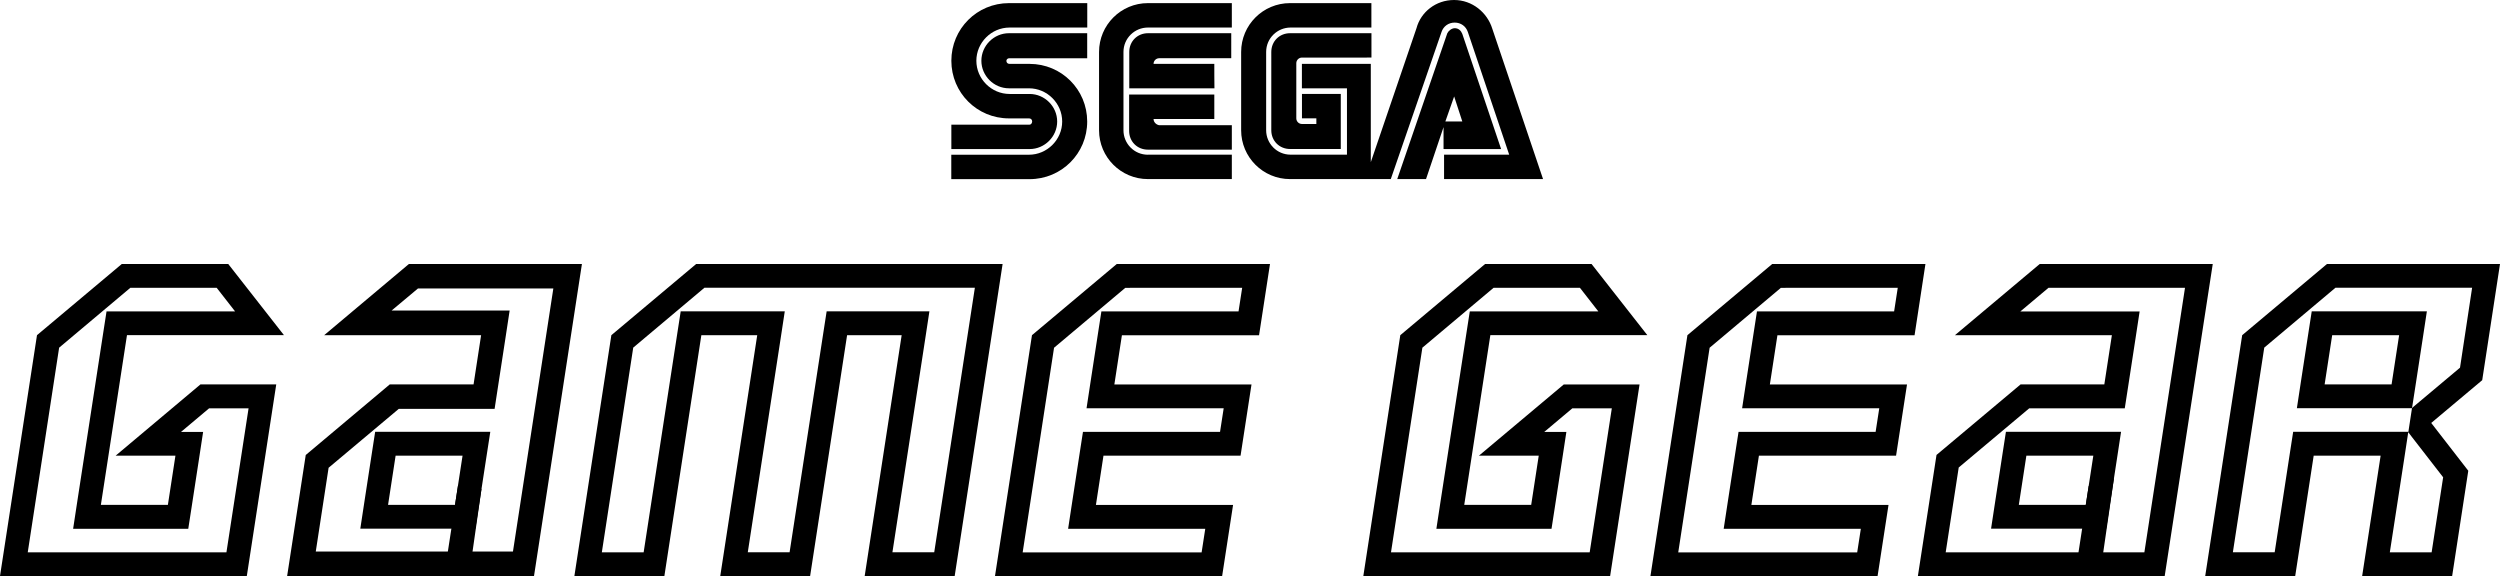 <?xml version="1.0" encoding="utf-8"?>
<!-- Generator: Adobe Illustrator 25.4.1, SVG Export Plug-In . SVG Version: 6.00 Build 0)  -->
<svg version="1.1" xmlns="http://www.w3.org/2000/svg" xmlns:xlink="http://www.w3.org/1999/xlink" x="0px" y="0px"
	 viewBox="0 0 3839 884.7" style="enable-background:new 0 0 3839 884.7;" xml:space="preserve">
<style type="text/css">
	.st0{fill:#FFFFFF;}
	.st1{fill:#034693;}
</style>
<g id="Layer_1">
	<g>
		<g>
			<path d="M1581.1,191.4h-120.2v37.5h120.2c23.1,0,42.3-19.2,42.3-42.3s-19.2-42.3-42.3-42.3h-30.8c-27.9,0-51-23.1-51-51
				s23.1-51,51-51h119.3V4.8h-120.2c-49.1,0-88.5,39.4-88.5,88.5s39.4,88.5,88.5,88.5h30.8c2.9,0,4.8,1.9,4.8,4.8
				C1584.8,189.5,1583,191.4,1581.1,191.4z"/>
			<path d="M1549.3,89.5h120.2V51h-120.2c-23.1,0-42.3,19.2-42.3,42.3s19.2,42.3,42.3,42.3h30.8c27.9,0,51,23.1,51,51
				s-23.1,51-51,51h-119.3v37.5H1581c49.1,0,88.5-39.4,88.5-88.5S1630,98.1,1581,98.1h-30.8c-2.9,0-4.8-1.9-4.8-4.8
				C1545.5,91.4,1547.4,89.5,1549.3,89.5z"/>
			<path d="M1981,51c-16.4,0-28.8,12.5-28.8,28.8V200c0,16.4,12.5,28.8,28.8,28.8h77.9v-84.6h-59.6v37.5h22.1v8.7h-22.1
				c-4.8,0-8.7-3.9-8.7-8.7V97.1c0-4.8,3.9-8.7,8.7-8.7H2106V51H1981z"/>
			<path d="M2217.6,228.9h87.5L2245.5,52c-1.9-4.8-5.7-8.7-11.5-8.7c-4.8,0-9.6,3.9-11.5,7.7l-76.9,224h44.2l26.9-79.8v33.6h1V228.9
				z M2233,148.1l12.5,38.4h-26L2233,148.1z"/>
			<path d="M2291.6,44.2c-7.7-25-30.8-44.2-58.7-44.2s-51,18.3-57.7,43.2L2105,249V98.1h-105.8v37.5h69.2v101.9h-86.6
				c-21.2,0-37.5-17.3-37.5-37.5V79.8c0-21.2,17.3-37.5,37.5-37.5h124.1V4.8h-125c-41.4,0-75,33.6-75,75V200c0,41.4,33.6,75,75,75
				h154.8l77.9-225.9c2.9-8.7,10.6-14.4,20.2-14.4c9.6,0,17.3,5.7,20.2,14.4l63.5,188.4h-100V275h152l0,0L2291.6,44.2z"/>
			<path d="M1762.7,237.6c-21.2,0-37.5-17.3-37.5-37.5V79.8c0-21.2,17.3-37.5,37.5-37.5h128.9V4.8h-128.9c-41.4,0-75,33.6-75,75V200
				c0,41.4,33.6,75,75,75h128.9v-37.5h-128.9V237.6z"/>
			<path d="M1771.4,182.7h93.3v-37.5h-130.8V201c0,16.4,12.5,28.8,28.8,28.8h128.9v-37.5H1780
				C1775.3,191.4,1771.4,187.5,1771.4,182.7z"/>
			<path d="M1864.7,98.1h-93.3c0-4.8,3.9-8.7,8.7-8.7h110.6V51h-127.8c-16.4,0-28.8,12.5-28.8,28.8v55.8h130.8
				C1864.7,135.6,1864.7,98.1,1864.7,98.1z"/>
		</g>
		<g>
			<path d="M2914.2,441.9l-5.6,36.3h-179.2H2698l-4.8,31l-11.6,75.6l-6.4,42.1h42.6h168l-5.6,36.3h-179.2h-31.3l-4.8,31l-11.6,75.7
				l-6.4,42.1h42.6h168l-5.6,36.3h-274.8l48.2-314.3l109.4-92L2914.2,441.9 M2956.7,405.4h-235.3l-130.2,109.3l-56.8,370h348.8
				l16.8-109.3h-210.6l11.6-75.7h210.6l16.8-109.3h-210.6l11.6-75.6h210.6L2956.7,405.4L2956.7,405.4z"/>
			<path d="M1907.5,441.9l-5.6,36.3h-179.2h-31.4l-4.8,31l-11.6,75.6l-6.4,42.1h42.6h168l-5.6,36.3h-179.2H1663l-4.8,31l-11.6,75.7
				l-6.4,42.1h42.6h168l-5.6,36.3h-274.8l48.2-314.3l109.4-92L1907.5,441.9 M1950.2,405.4h-235.3l-130.2,109.3l-56.8,370h348.8
				l16.8-109.3h-210.6l11.6-75.7H1905l16.8-109.3h-210.6l11.6-75.6h210.6L1950.2,405.4L1950.2,405.4z"/>
			<path d="M1497,441.9l-62.4,406.2h-64.2l50.4-327.9l6.4-42.1h-42.6h-83.8h-31.4l-4.8,31l-52.1,339h-64.2l50.4-327.9l6.4-42.1
				h-42.6h-85.8h-31.4l-4.8,31l-52.1,339h-64.2l48.2-314.3l109.4-92H1497 M1539.6,405.4H1069L938.8,514.7l-56.8,370h138.2l56.8-370
				h85.8l-56.8,370H1244l56.8-370h83.8l-56.8,369.9H1466L1539.6,405.4L1539.6,405.4z"/>
			<path d="M2426.1,441.9l28.3,36.3h-166.1H2257l-4.8,31l-40.1,260.7l-6.4,42.1h42.6h102.8h31.4l4.8-31l11.6-75.6l6.4-42.1h-34
				l43.2-36.3h60.6l-34,221.2H2136l48.2-314.3l109.4-92L2426.1,441.9 M2444,405.4h-163.5l-130.2,109.3l-56.8,370h379l45.2-294.3
				h-116.4l-130.2,109.3h91.8l-11.6,75.6h-102.8l40.1-260.7h241L2444,405.4L2444,405.4z"/>
			<path d="M332.7,441.9l28.3,36.3H195h-31.4l-4.8,31l-40.1,260.7l-6.4,42.1h42.6h102.8h31.4l4.8-31l11.6-75.6l6.4-42.1h-34
				l43.2-36.3h60.6l-34,221.2H42.6l48.2-314.3l109.4-92L332.7,441.9 M350.5,405.4H187L56.8,514.7L0,884.6h379l45.2-294.3H307.8
				L177.6,699.7h91.8l-11.6,75.6H154.9L195,514.6h241L350.5,405.4L350.5,405.4z"/>
			<path d="M3684.1,514.7l-11.6,75.6h-102.8l11.6-75.6H3684.1 M3726.7,478.1h-42.6h-102.8h-31.4l-4.8,31l-11.6,75.6l-6.4,42.1h42.6
				h102.8h31.4l4.8-31l11.6-75.6L3726.7,478.1L3726.7,478.1z"/>
			<path d="M3214.5,699.7l-11.6,75.6h-102.8l11.6-75.6H3214.5 M3257.1,663.1h-42.6h-102.8h-31.4l-4.8,31l-11.6,75.6l-6.4,42.1h42.6
				h102.8h31.4l4.8-31l11.6-75.6L3257.1,663.1L3257.1,663.1z"/>
			<path d="M3355.3,441.9l-62.4,406.3h-305.1l20-130.3l108.3-90.9h115.3h31.4l4.8-31l11.6-75.6l6.4-42.1H3243h-140.6l43.2-36.3
				L3355.3,441.9 M3397.9,405.4h-265.7L3002,514.7h241l-11.6,75.6h-128.6l-129.1,108.3l-28.6,186h379L3397.9,405.4L3397.9,405.4z"/>
			<path d="M710.3,699.7l-11.6,75.6H595.9l11.6-75.6H710.3 M752.9,663.1h-42.6H607.5h-31.4l-4.8,31l-11.6,75.6l-6.4,42.1h42.6h102.8
				H730l4.8-31l11.6-75.6L752.9,663.1L752.9,663.1z"/>
			<path d="M849.7,443l-62,403.9H484.9l19.7-128.6l107.7-90.4h114.9h32.3l4.9-32l11.6-75.6l6.6-43.4h-43.9H601.3l40.5-33.9H849.7
				 M893.6,405.4H627.9L497.8,514.7h241l-11.6,75.6H598.5L469.5,698.7l-28.6,186H820L893.6,405.4L893.6,405.4z"/>
			<polygon points="703.2,746.3 686,858.2 723.7,860.4 739.4,750.8 			"/>
			<polygon points="3207.4,746.3 3190.2,858.2 3229,853.3 3246.2,734.4 			"/>
			<path d="M3839,405.4h-265.7l-130.2,109.3l-56.8,370h138.2l28.4-185h102.8l-28.4,185h138.2l24.8-161.8l-56.9-73.4l78.3-65.7
				L3839,405.4z M3777.6,564.6l-67.8,56.9l-5.9,5l-5.7,37.3l6.2,8.1l47.3,61l-17.7,115.3h-64.2l22-143l6.3-41.5l0.8-0.6h-43.3
				h-102.8h-31.4l-4.8,31l-23.6,154h-64.2l48.2-314.3l109.4-92h209.8L3777.6,564.6z"/>
		</g>
	</g>
</g>
<g id="Layer_2">
</g>
</svg>
